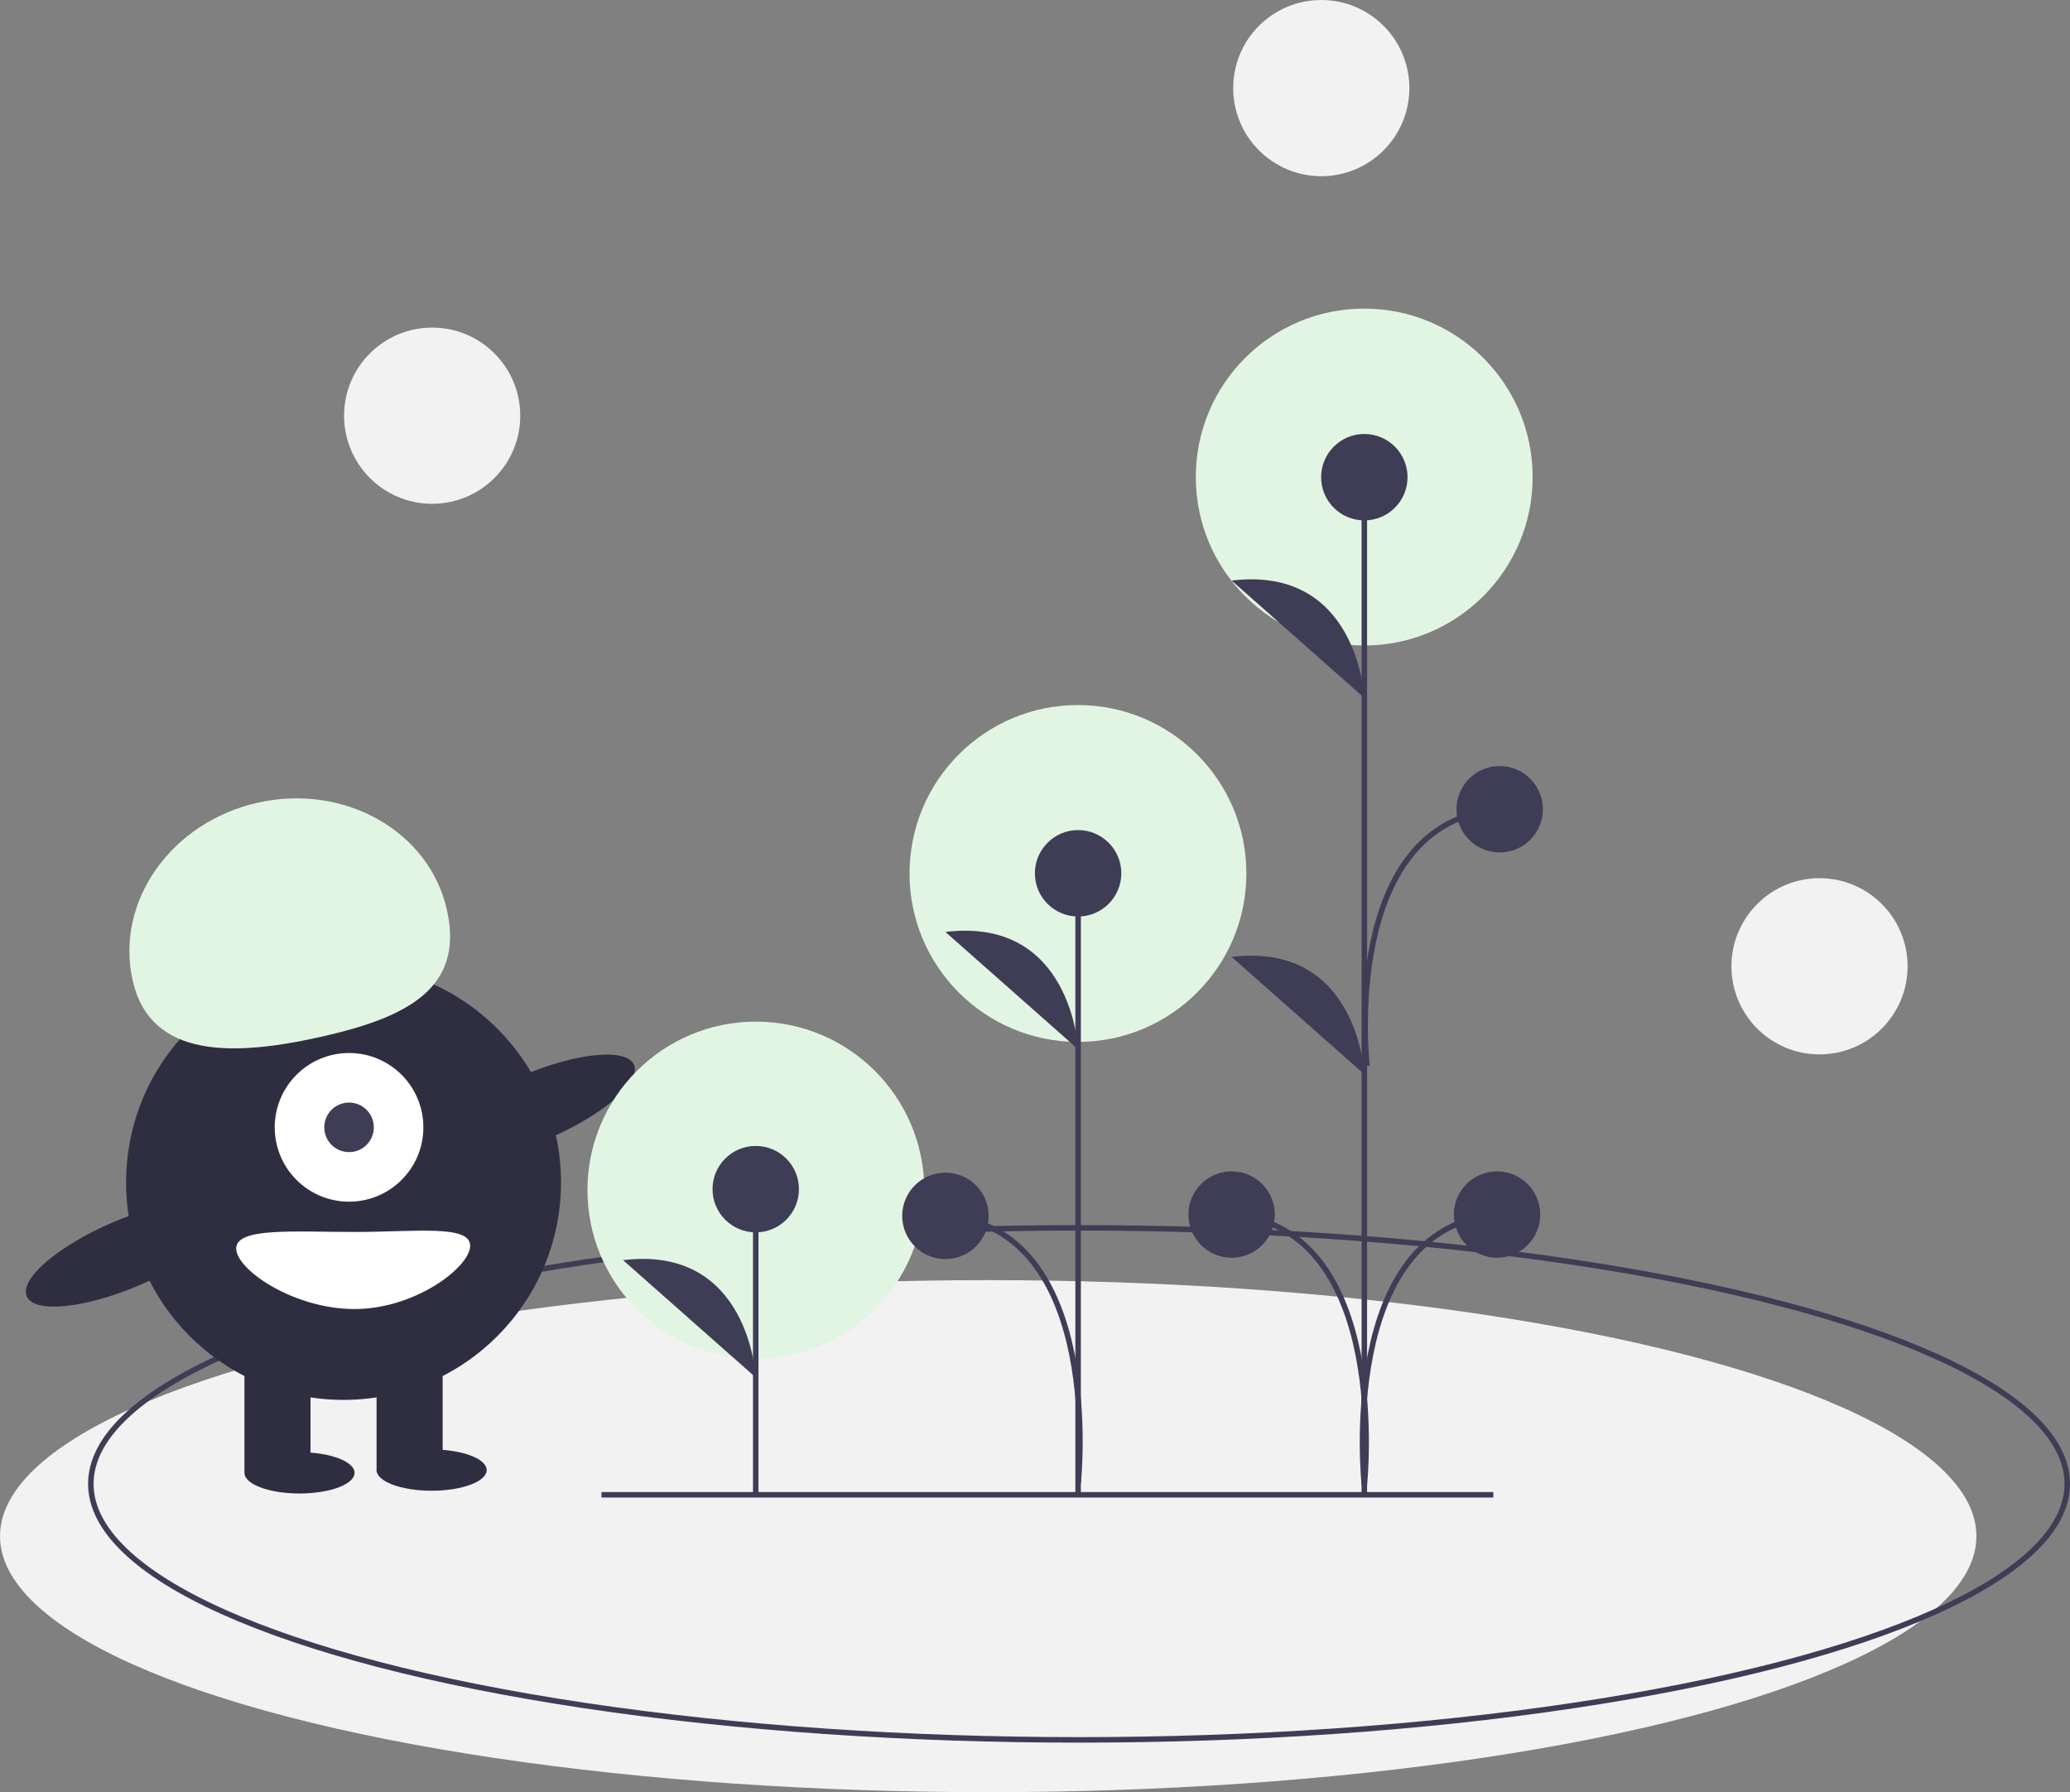 <svg id="b82ffadf-cd82-44b9-9c6d-e262570a0ac0" data-name="Layer 1" xmlns="http://www.w3.org/2000/svg" width="752" height="651" viewBox="0 0 752 651"><rect x="0" y="0" width="752" height="651" fill="#808080" stroke="none"/><title>blooming</title><ellipse cx="359" cy="558" rx="359" ry="93" fill="#f2f2f2"/><circle cx="495.603" cy="173.285" r="61.186" fill="#e2f5e3"/><circle cx="391.603" cy="317.285" r="61.186" fill="#e2f5e3"/><ellipse cx="392" cy="539" rx="359" ry="93" fill="none" stroke="#3f3d56" stroke-miterlimit="10" stroke-width="2"/><circle cx="124.805" cy="429.5" r="79" fill="#2f2e41"/><rect x="88.805" y="491.5" width="24" height="43" fill="#2f2e41"/><rect x="136.805" y="491.5" width="24" height="43" fill="#2f2e41"/><ellipse cx="108.805" cy="535" rx="20" ry="7.5" fill="#2f2e41"/><ellipse cx="156.805" cy="534" rx="20" ry="7.5" fill="#2f2e41"/><circle cx="126.805" cy="409.5" r="27" fill="#fff"/><circle cx="126.805" cy="409.5" r="9" fill="#3f3d56"/><path d="M272.672,480.532c-6.379-28.568,14.012-57.434,45.544-64.475s62.265,10.41,68.644,38.978-14.519,39.104-46.051,46.145S279.051,509.1,272.672,480.532Z" transform="translate(-224.5 -124.5)" fill="#e2f5e3"/><ellipse cx="418.52" cy="526.844" rx="39.5" ry="12.4" transform="translate(-398.042 82.677) rotate(-23.171)" fill="#2f2e41"/><ellipse cx="270.52" cy="579.844" rx="39.5" ry="12.4" transform="translate(-430.835 28.718) rotate(-23.171)" fill="#2f2e41"/><path d="M395.305,577c0,7.732-19.909,23-42,23s-43-14.268-43-22,20.909-6,43-6S395.305,569.268,395.305,577Z" transform="translate(-224.5 -124.5)" fill="#fff"/><circle cx="274.603" cy="432.285" r="61.186" fill="#e2f5e3"/><line x1="274.549" y1="542.937" x2="274.549" y2="431.949" fill="#3f3d56" stroke="#3f3d56" stroke-miterlimit="10" stroke-width="2"/><circle cx="274.549" cy="431.949" r="15.695" fill="#3f3d56"/><path d="M499.049,624.853s-2.242-48.225-48.207-42.619" transform="translate(-224.5 -124.5)" fill="#3f3d56"/><line x1="495.641" y1="543.716" x2="495.641" y2="173.51" fill="#3f3d56" stroke="#3f3d56" stroke-miterlimit="10" stroke-width="2"/><circle cx="495.641" cy="173.335" r="15.695" fill="#3f3d56"/><circle cx="447.434" cy="441.18" r="15.695" fill="#3f3d56"/><path d="M720.141,378.007s-2.242-48.225-48.207-42.619" transform="translate(-224.5 -124.5)" fill="#3f3d56"/><path d="M720.141,514.719s-2.242-48.225-48.207-42.619" transform="translate(-224.5 -124.5)" fill="#3f3d56"/><path d="M720.141,663.902s10.09-93.737-48.207-98.221" transform="translate(-224.5 -124.5)" fill="none" stroke="#3f3d56" stroke-miterlimit="10" stroke-width="2"/><circle cx="543.855" cy="441.18" r="15.695" fill="#3f3d56"/><path d="M720.148,663.902s-10.09-93.737,48.207-98.221" transform="translate(-224.5 -124.5)" fill="none" stroke="#3f3d56" stroke-miterlimit="10" stroke-width="2"/><circle cx="544.811" cy="293.952" r="15.695" fill="#3f3d56"/><path d="M721.104,511.673s-10.09-88.737,48.207-93.221" transform="translate(-224.5 -124.5)" fill="none" stroke="#3f3d56" stroke-miterlimit="10" stroke-width="2"/><line x1="391.659" y1="543.194" x2="391.659" y2="317.217" fill="#3f3d56" stroke="#3f3d56" stroke-miterlimit="10" stroke-width="2"/><circle cx="391.659" cy="317.217" r="15.695" fill="#3f3d56"/><path d="M616.159,505.637s-2.242-48.225-48.207-42.619" transform="translate(-224.5 -124.5)" fill="#3f3d56"/><path d="M616.159,663.38s10.09-92.737-48.207-97.221" transform="translate(-224.5 -124.5)" fill="none" stroke="#3f3d56" stroke-miterlimit="10" stroke-width="2"/><circle cx="343.452" cy="441.658" r="15.695" fill="#3f3d56"/><line x1="218.507" y1="542.976" x2="542.507" y2="542.976" fill="none" stroke="#3f3d56" stroke-miterlimit="10" stroke-width="2"/><circle cx="661" cy="351" r="32" fill="#f2f2f2"/><circle cx="157" cy="151" r="32" fill="#f2f2f2"/><circle cx="480" cy="32" r="32" fill="#f2f2f2"/></svg>